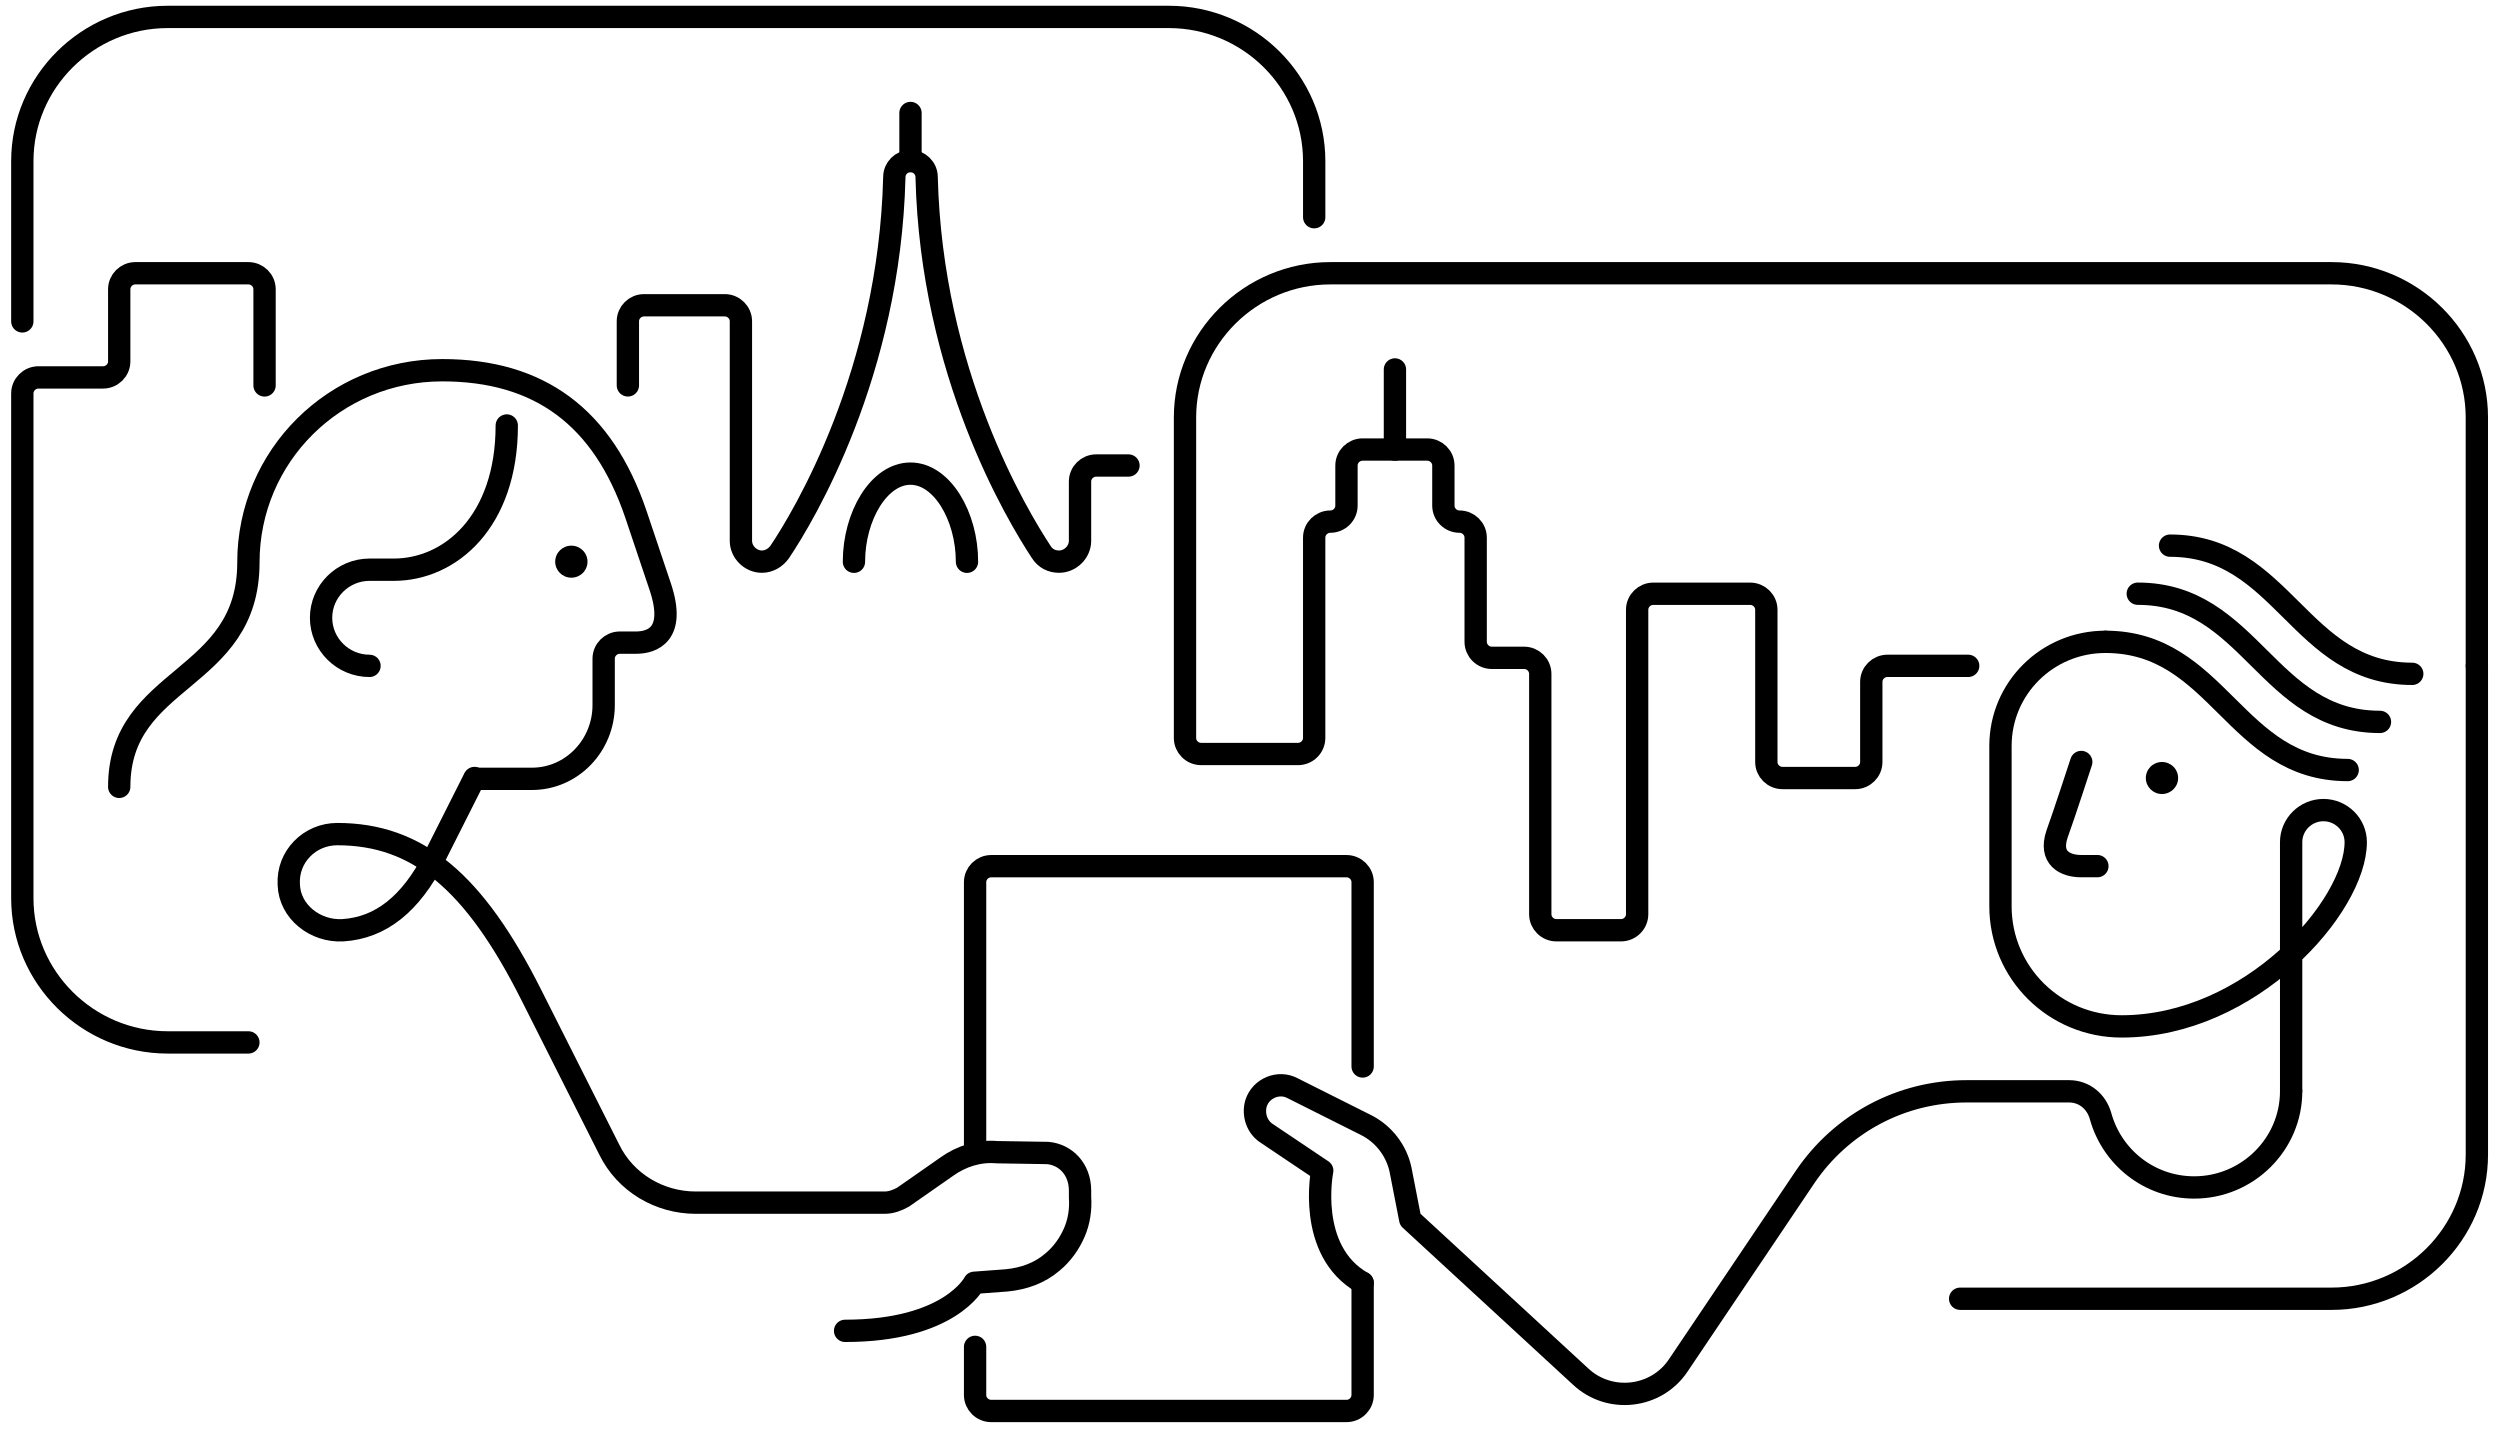 <svg width="112" height="64" viewBox="0 0 112 64" fill="none" xmlns="http://www.w3.org/2000/svg">
<path d="M93.24 34.137C93.24 34.137 92.444 36.578 92.155 37.367C91.793 38.444 92.516 38.803 93.24 38.803H93.963" stroke="black" stroke-miterlimit="10" stroke-linecap="round" stroke-linejoin="round"/>
<path d="M21.257 34.855L19.448 38.445C18.399 40.491 17.061 41.568 15.361 41.675C14.131 41.747 12.973 40.85 12.937 39.629C12.865 38.373 13.878 37.368 15.108 37.368C18.725 37.368 21.257 39.522 23.789 44.547L27.298 51.51C28.021 52.982 29.54 53.879 31.168 53.879H39.632C39.922 53.879 40.211 53.772 40.464 53.628L42.418 52.264C43.069 51.797 43.864 51.546 44.66 51.618L46.939 51.654C47.735 51.726 48.386 52.372 48.386 53.341V53.628C48.422 54.166 48.35 54.705 48.133 55.207C47.916 55.71 47.59 56.176 47.156 56.535C46.577 57.038 45.854 57.289 45.094 57.361L43.647 57.469C43.647 57.469 42.562 59.622 37.86 59.622" stroke="black" stroke-miterlimit="10" stroke-linecap="round" stroke-linejoin="round"/>
<path d="M1 14.398V7.219C1 3.665 3.93 0.758 7.511 0.758H52.364C55.946 0.758 58.876 3.665 58.876 7.219V9.731" stroke="black" stroke-miterlimit="10" stroke-linecap="round" stroke-linejoin="round"/>
<path d="M43.321 25.167C43.321 23.121 42.2 21.219 40.789 21.219C39.378 21.219 38.257 23.121 38.257 25.167" stroke="black" stroke-miterlimit="10" stroke-linecap="round" stroke-linejoin="round"/>
<path d="M40.79 7.216V5.062" stroke="black" stroke-miterlimit="10" stroke-linecap="round" stroke-linejoin="round"/>
<path d="M50.556 20.855H49.109C48.711 20.855 48.385 21.178 48.385 21.573V24.229C48.385 24.731 47.951 25.162 47.445 25.162C47.119 25.162 46.83 25.018 46.649 24.731C45.564 23.08 41.73 16.727 41.513 7.933C41.513 7.538 41.187 7.215 40.789 7.215C40.391 7.215 40.066 7.538 40.066 7.933C39.849 16.727 36.014 23.116 34.929 24.731C34.748 24.982 34.459 25.162 34.133 25.162C33.627 25.162 33.193 24.731 33.193 24.229V14.394C33.193 13.999 32.867 13.676 32.47 13.676H28.852C28.454 13.676 28.129 13.999 28.129 14.394V17.265" stroke="black" stroke-miterlimit="10" stroke-linecap="round" stroke-linejoin="round"/>
<path d="M11.128 46.7H7.511C3.93 46.7 1 43.793 1 40.239V17.626C1 17.232 1.326 16.908 1.723 16.908H4.617C5.015 16.908 5.341 16.585 5.341 16.191V12.96C5.341 12.565 5.666 12.242 6.064 12.242H11.128C11.526 12.242 11.852 12.565 11.852 12.96V17.267" stroke="black" stroke-miterlimit="10" stroke-linecap="round" stroke-linejoin="round"/>
<path d="M87.814 58.184H104.453C108.034 58.184 110.964 55.277 110.964 51.724V29.828" stroke="black" stroke-miterlimit="10" stroke-linecap="round" stroke-linejoin="round"/>
<path d="M62.493 20.14V16.551" stroke="black" stroke-miterlimit="10" stroke-linecap="round" stroke-linejoin="round"/>
<path d="M88.175 29.83H84.558C84.16 29.83 83.834 30.153 83.834 30.548V34.138C83.834 34.532 83.509 34.855 83.111 34.855H79.855C79.457 34.855 79.132 34.532 79.132 34.138V27.318C79.132 26.923 78.806 26.6 78.408 26.6H74.068C73.67 26.6 73.344 26.923 73.344 27.318V40.957C73.344 41.352 73.019 41.675 72.621 41.675H69.727C69.329 41.675 69.004 41.352 69.004 40.957V30.189C69.004 29.794 68.678 29.471 68.28 29.471H66.833C66.435 29.471 66.11 29.148 66.11 28.753V24.087C66.11 23.692 65.784 23.369 65.386 23.369C64.989 23.369 64.663 23.046 64.663 22.651V20.857C64.663 20.462 64.337 20.139 63.94 20.139H61.046C60.648 20.139 60.322 20.462 60.322 20.857V22.651C60.322 23.046 59.997 23.369 59.599 23.369C59.201 23.369 58.875 23.692 58.875 24.087V33.061C58.875 33.456 58.55 33.779 58.152 33.779H53.811C53.413 33.779 53.088 33.456 53.088 33.061V18.703C53.088 15.15 56.018 12.242 59.599 12.242H104.452C108.033 12.242 110.963 15.15 110.963 18.703V29.83" stroke="black" stroke-miterlimit="10" stroke-linecap="round" stroke-linejoin="round"/>
<path d="M25.596 25.881C25.996 25.881 26.32 25.56 26.32 25.163C26.32 24.767 25.996 24.445 25.596 24.445C25.197 24.445 24.873 24.767 24.873 25.163C24.873 25.56 25.197 25.881 25.596 25.881Z" fill="black"/>
<path d="M21.257 34.892H23.825C25.633 34.892 27.044 33.384 27.044 31.59V29.508C27.044 29.113 27.37 28.79 27.768 28.79H28.491C29.215 28.79 30.3 28.431 29.576 26.277L28.491 23.047C27.008 18.668 24.15 16.586 19.81 16.586C14.999 16.586 11.128 20.427 11.128 25.201C11.128 30.585 5.341 30.226 5.341 35.251" stroke="black" stroke-miterlimit="10" stroke-linecap="round" stroke-linejoin="round"/>
<path d="M16.554 29.831C15.36 29.831 14.384 28.862 14.384 27.677C14.384 26.493 15.36 25.523 16.554 25.523H17.639C20.171 25.523 22.703 23.37 22.703 19.062" stroke="black" stroke-miterlimit="10" stroke-linecap="round" stroke-linejoin="round"/>
<path d="M94.323 28.754C91.719 28.754 89.621 30.836 89.621 33.42V40.599C89.621 43.578 92.045 45.983 95.047 45.983C100.835 45.983 105.537 40.599 105.537 37.727C105.537 36.938 104.886 36.292 104.09 36.292C103.294 36.292 102.643 36.938 102.643 37.727V48.855" stroke="black" stroke-miterlimit="10" stroke-linecap="round" stroke-linejoin="round"/>
<path d="M96.856 35.572C97.256 35.572 97.58 35.251 97.58 34.855C97.58 34.458 97.256 34.137 96.856 34.137C96.457 34.137 96.133 34.458 96.133 34.855C96.133 35.251 96.457 35.572 96.856 35.572Z" fill="black"/>
<path d="M94.324 28.754C96.856 28.754 98.303 30.19 99.75 31.625C101.197 33.061 102.644 34.497 105.176 34.497" stroke="black" stroke-miterlimit="10" stroke-linecap="round" stroke-linejoin="round"/>
<path d="M95.772 26.598C98.303 26.598 99.75 28.033 101.197 29.469C102.644 30.905 104.091 32.341 106.623 32.341" stroke="black" stroke-miterlimit="10" stroke-linecap="round" stroke-linejoin="round"/>
<path d="M97.218 24.445C99.75 24.445 101.197 25.881 102.644 27.317C104.09 28.753 105.537 30.188 108.069 30.188" stroke="black" stroke-miterlimit="10" stroke-linecap="round" stroke-linejoin="round"/>
<path d="M61.046 57.469V62.494C61.046 62.889 60.721 63.212 60.323 63.212H44.407C44.009 63.212 43.684 62.889 43.684 62.494V60.34" stroke="black" stroke-miterlimit="10" stroke-linecap="round" stroke-linejoin="round"/>
<path d="M43.684 51.368V39.523C43.684 39.128 44.009 38.805 44.407 38.805H60.323C60.721 38.805 61.046 39.128 61.046 39.523V47.778" stroke="black" stroke-miterlimit="10" stroke-linecap="round" stroke-linejoin="round"/>
<path d="M61.045 57.469C58.513 56.034 59.236 52.444 59.236 52.444L56.777 50.793C56.306 50.506 56.126 49.932 56.27 49.429C56.487 48.747 57.283 48.424 57.898 48.747L61.19 50.398C61.986 50.793 62.564 51.547 62.745 52.408L63.179 54.634L70.811 61.669C72.114 62.889 74.212 62.638 75.188 61.166L80.867 52.731C82.495 50.327 85.172 48.891 88.102 48.891H91.068H92.696C93.383 48.891 93.926 49.357 94.106 50.003C94.613 51.834 96.277 53.198 98.302 53.198C100.69 53.198 102.643 51.26 102.643 48.891" stroke="black" stroke-miterlimit="10" stroke-linecap="round" stroke-linejoin="round"/>
</svg>

